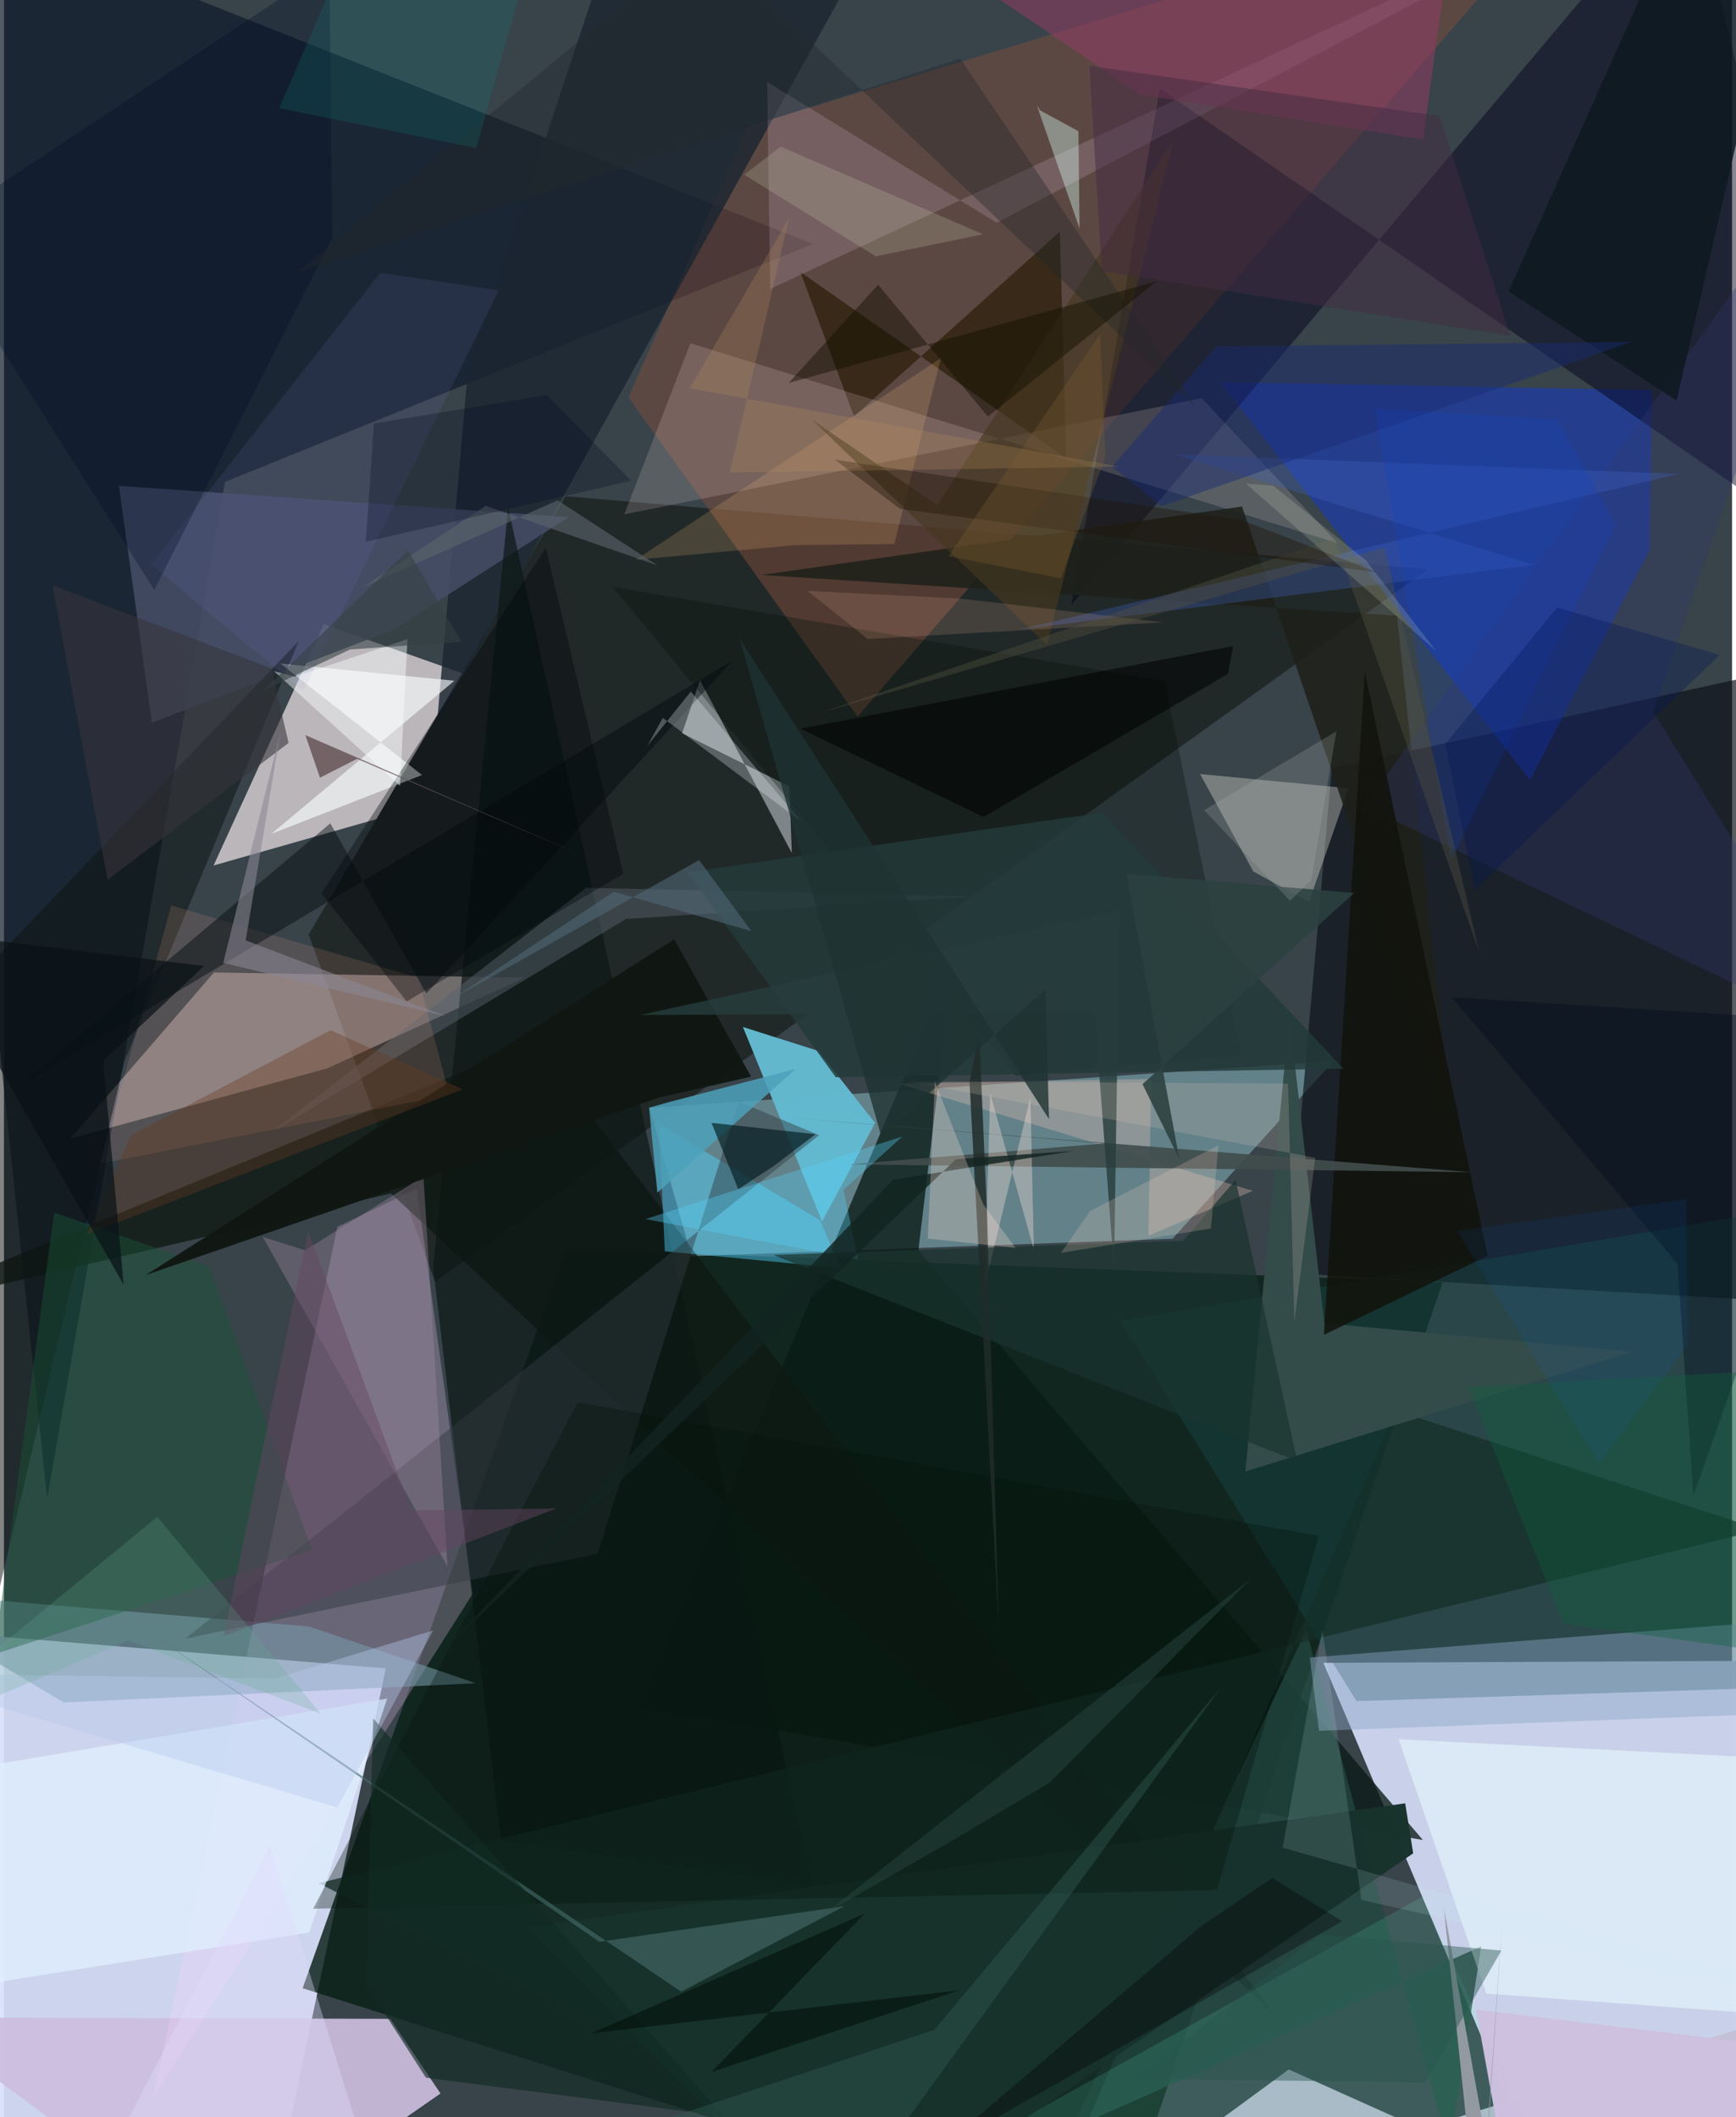 <svg xmlns="http://www.w3.org/2000/svg" width="228" height="278" viewBox="0 0 836 1024"><path fill="#38434a" d="M0 0h836v1024H0z"/><path fill="#dbe1fb" fill-opacity=".918" d="M184.744 806.94l-46.697 221.191L-3.123 1086l-41.742-297.947z"/><path fill="#c9d2ea" fill-opacity=".988" d="M752.59 1074.693l107.825-62.651L898 803.066l-259.683 1.198z"/><path fill="#0a2018" fill-opacity=".824" d="M696.005 620.188l-424.093-16.164-127.438 357.605L536.672 1086z"/><path fill="#faf0f1" fill-opacity=".667" d="M180.328 396.142l-78.925 22.468 53.416-116.678 66.973 23.723z"/><path fill="#1c211f" fill-opacity=".78" d="M147.423 452.018L208.501 619.9l480.462-344.666-417.319-35.207z"/><path fill="#77a0a8" fill-opacity=".667" d="M332.602 607.591l-20.288-71.773 330.89-22.636-77.868 85.942z"/><path fill="#0c121a" fill-opacity=".682" d="M898 315.604l-255.619 55.845-21.646 244.27 242.975 13.975z"/><path fill="#0e1b2b" fill-opacity=".718" d="M106.92 233.057L20.895 724.71-62-62l453.36 179.987z"/><path fill="#cdbede" fill-opacity=".922" d="M105.348 1086l105.846-73.45-24.33-36.106-231.03-.695z"/><path fill="#143cc1" fill-opacity=".561" d="M588.44 184.811l208.912 3.853-1.21 77.27-57.882 111.268z"/><path fill="#f6dcde" fill-opacity=".376" d="M101.59 470.34L32.2 550.673l124.15-33.93 95.519-43.878z"/><path fill="#844d3c" fill-opacity=".482" d="M302.071 192.259l57.687-131.117L766.284-62 412.952 346.58z"/><path fill="#fed5ff" fill-opacity=".247" d="M161.302 593.403l-89.18 421.432 154.711-244.11-27.126-195.816z"/><path fill="#03041b" fill-opacity=".478" d="M516.372 292.635l42.752-249.849L898 276.576 815.28-62z"/><path fill="#c2bed4" fill-opacity=".894" d="M505.552 1086l382.66-119.89L811.225 1086l-189.664-85.073z"/><path fill="#0a1a15" fill-opacity=".773" d="M459.145 464.613L307.182 825.477l379.263 64.47-244.07-285.261z"/><path fill="#63b8ce" fill-opacity=".996" d="M357.497 496.722l36.51 11.58 27.442 34.86-25.677 47.54z"/><path fill="#0d1913" fill-opacity=".773" d="M256.781 503.959L-62 635.386l249.258-58.145 427.557 397.303z"/><path fill="#154c49" fill-opacity=".388" d="M898 814.924V578.607l-357.8 60.205 114.122 183.955z"/><path fill="#7799ab" fill-opacity=".58" d="M28.944 823.432l199.456-9.287-80.752-27.45L-62 769.205z"/><path fill="#f9fae8" fill-opacity=".325" d="M650.446 381.257l-19.092 54.981-26.964-14.742-25.775-47.136z"/><path fill="#1c2531" fill-opacity=".812" d="M416.183-22.232L209.45 350.216l14.884-170.003L304.816-62z"/><path fill="#d2dade" fill-opacity=".525" d="M336.715 328.992l44.426 83.578-1.162-32.2-51.902-25.71z"/><path fill="#454d67" fill-opacity=".855" d="M273.203 250.108l-84.508 54.323L71.56 349.56 55.614 235z"/><path fill="#271c06" fill-opacity=".69" d="M411.257 201.442l-25.973-69.918 128.625 90.097-3.092-109.581z"/><path fill="#22473f" fill-opacity=".78" d="M629.983 788.484l69.262 252.164 15.411-99.244-198.166 88.157z"/><path fill="#0c1815" fill-opacity=".702" d="M391.125 911.841L240.47 890.28l-32.808-277.034 36.257-367.782z"/><path fill="#ffeae0" fill-opacity=".165" d="M645.196 262.727l-313.108-96.699-31.991 82.76 279.337-56.195z"/><path fill="#ebfbff" fill-opacity=".549" d="M875.403 851.417L898 977.5l-180.873-13.258-42.466-123.066z"/><path fill="#000f05" fill-opacity=".298" d="M489.356 520.135L294.469 283.853l267.029 45.582 37.019 180.914z"/><path fill="#4dd4ff" fill-opacity=".443" d="M316.87 543.567l2.84 61.63 84.908 8.12-9.847-23.092z"/><path fill="#fcdbfc" fill-opacity=".161" d="M803.307-62L480.234 107.724 369.202 39.62l1.474 100.122z"/><path fill="#303a40" fill-opacity=".459" d="M87.731 792.54l306.624-243.485-38.981-16.269L287.25 751.51z"/><path fill="#1e201a" fill-opacity=".878" d="M700.738 545.369l-26.887-247.59-307.282-19.695L598.929 245z"/><path fill="#152e28" fill-opacity=".737" d="M673.256 682.174L498.176 1086 152.273 910.846 850.031 739.87z"/><path fill="#faffff" fill-opacity=".616" d="M217.938 329.256l-88.634 74.083 72.93-28.487-68.47-53.933z"/><path fill="#0d1211" fill-opacity=".51" d="M58.363 513.07l84.267-203.082L-58.957 521.27l31.65 352.861z"/><path fill="#8da7c6" fill-opacity=".443" d="M898 827.283l-261.802 9.867-4.459-35.453L898 780.862z"/><path fill="#56626c" fill-opacity=".498" d="M281.665 429.424L129.427 547.688l171.541-103.237 168.927-10.837z"/><path fill="#dfeeff" fill-opacity=".784" d="M-30.407 857.76l215.8-36.235-37.693 113.16-198.555 31.576z"/><path fill="#334b49" d="M638.778 640.008l148.736 13.797-186.963 57.914 21.315-220.041z"/><path fill="#8e3c62" fill-opacity=".573" d="M549.649 45.764l-129.81-87.892L696.084-2.5l-9.562 70.047z"/><path fill="#eba286" fill-opacity=".153" d="M80.952 437.905l119.507 35.006 15.03 56.622L46.51 562.766z"/><path fill="#67ffce" fill-opacity=".133" d="M737.858 1028.886l-51.566-111.544L450.88 1047.81 852.838 1086z"/><path fill="#a78ea6" fill-opacity=".353" d="M125.187 598.227l20.48 6.503 57.265-35.743 11.62 188.686z"/><path fill="#303770" fill-opacity=".314" d="M658.109 389.898l239.407-334.19-99.747 288.407L898 505.12z"/><path fill="#18322c" fill-opacity=".988" d="M253.69 932.208l424.186-60.007 3.866 24.19L404.248 1086z"/><path fill="#4da1bb" fill-opacity=".851" d="M312.082 535.76l4.018 41.06 66.987-59.85-61.465 16.1z"/><path fill="#12130c" fill-opacity=".867" d="M638.554 645.6l19.768-320.608 59.443 282.383 133.2-64.266z"/><path fill="#01090e" fill-opacity=".455" d="M6.667 525.666l345.928-206.258-148.207 161.1-46.527-82.262z"/><path fill="#1a5437" fill-opacity=".455" d="M149.06 749.686L99.278 612.493l-74.984-25.987L-4.739 800.14z"/><path fill="#dfbdb0" fill-opacity=".345" d="M553.724 597.656l1.29-75.836-122.407 2.256 171.592 51.886z"/><path fill="#fac27b" fill-opacity=".18" d="M305.609 270.75l77.163-7.105 47.921-.483 22.558-89.925z"/><path fill="#463820" fill-opacity=".647" d="M565.853 67.37l-61.22 244.571-113.803-108.98 60.703 41.325z"/><path fill="#414d4c" fill-opacity=".914" d="M373.878 540.159l158.423 12.9-123.683 10.11 301.444 3.789z"/><path fill="#3e60bd" fill-opacity=".322" d="M566.065 219.71l244.105 9.53-319.226 75.287 249.253-31.32z"/><path fill="#f1fbfe" fill-opacity=".275" d="M318.727 347.234l-7.457 13.468 21.01-26.234 53.934 63.3z"/><path fill="#0d1821" fill-opacity=".843" d="M809.17 193.726l-81.29-52.781L818.902-62l39.867 41.726z"/><path fill="#233a3a" fill-opacity=".831" d="M531.289 393.047l116.777 123.838-245.672 4.143-71.75-99.16z"/><path fill="#cdbfde" fill-opacity=".992" d="M712.142 971.954l144.42 17.505-38.707 88.074-85.008 8.467z"/><path fill="#7374c4" fill-opacity=".141" d="M239.357 140.408l-57.244-8.496L71.139 272.888l73.581 61.465z"/><path fill="#101612" fill-opacity=".957" d="M316.82 530.884L68.463 616.753l255.746-162.48 37.223 66.469z"/><path fill="#1a2c74" fill-opacity=".471" d="M586.38 167.547l-50.254 58.179 23.965 19.075 227.084-79.386z"/><path fill="#ffe7dd" fill-opacity=".353" d="M477.096 528.75l-2.62 93.176 22.069-91.187 1.71 73.854z"/><path fill="#04120b" fill-opacity=".337" d="M149.611 923.161l437.248-8.985 49.208-171.265-358.5-64.708z"/><path fill="#000609" fill-opacity=".365" d="M194.822 484.336l104.784-61.726-37.483-157.765L153.581 432.1z"/><path fill="#dafff5" fill-opacity=".388" d="M519.794 63.455l-18.45-10.017-1.592-2.313 20.589 59.4z"/><path fill="#432c43" fill-opacity=".494" d="M525.139 31.85l5.957 99.307 197.65 31.187-34.244-106.187z"/><path fill="#000302" fill-opacity=".569" d="M385.33 352.451l88.604 42.696 118.222-69.181 2.511-13.494z"/><path fill="#001b1e" fill-opacity=".643" d="M355.227 575.198l-12.925-32.108 50.323 5.488-20.038 15.26z"/><path fill="#57d6fc" fill-opacity=".337" d="M434.672 549.681l-28.544 25.805 7.127 33.648-102.943-19.508z"/><path fill="#476d6b" fill-opacity=".612" d="M327.615 963.296L68.63 788.304 288.068 939.18l118.519-17.24z"/><path fill="#36353c" fill-opacity=".592" d="M23.472 283.101l26.67 142.384 87.555-66.145-8.418-36.053z"/><path fill="#000f28" fill-opacity=".31" d="M-36.637 112.286L157.47-16.506l1.352 131.644-86.11 170.234z"/><path fill="#683a1f" fill-opacity=".369" d="M221.957 526.86l-64-28.567-96.554 50.91-21.254 47.801z"/><path fill="#664662" fill-opacity=".467" d="M147.18 595.435L106.3 791.363l160.942-61.758-70.29.91z"/><path fill="#1b342f" fill-opacity=".698" d="M372.207 607.004l253.44 99.704-29.819-136.122-25.227 29.496z"/><path fill="#112b24" fill-opacity=".631" d="M204.132 1004.908l-29.066-45.293 3.591-128.453 169.556 192.366z"/><path fill="#939aa2" fill-opacity=".996" d="M696.551 922.51L713.773 1086l11.236-159.231-7.526 111.734z"/><path fill="#dfebc7" fill-opacity=".184" d="M375.787 70.907L358.115 84.5l63.672 39.485 51.804-10.677z"/><path fill="#ffbea5" fill-opacity=".153" d="M560.948 301.027l-97.781-11.483-74.477-3.754 29.137 23.25z"/><path fill="#0d44d1" fill-opacity=".2" d="M663.202 197.692l88.053 5.256 28.46 50.845-79.588 162.323z"/><path fill="#315b51" fill-opacity=".435" d="M392.68 1086l196.18-269.97-138.77 165.76-171.292 56.721z"/><path fill="#fcffff" fill-opacity=".435" d="M140.74 327.275l-10.134-2.67 61.01 55.48 3.592-70.975z"/><path fill="#22292a" fill-opacity=".384" d="M576.632 196.99L462.61 28.315 141.948 131.774 338.182-29.32z"/><path fill="#000c1b" fill-opacity=".388" d="M898 494.654l-80.734 228.77-7.655-112.205L700.3 482.267z"/><path fill="#8b8896" fill-opacity=".576" d="M213.73 491.511l-96.79-36.67 16.957-101.41-27.811 112.275z"/><path fill="#273d3d" fill-opacity=".812" d="M527.624 489.66l9.394 124.163 2.669-173.472-231.925 50.573z"/><path fill="#0f623d" fill-opacity=".365" d="M898 805.152l-59.44-141.475-130.095 7.21 45.955 114.45z"/><path fill="#575441" fill-opacity=".388" d="M643.603 260.235l-248.806 84.612 273.089-80.08 45.71 195.44z"/><path fill="#121002" fill-opacity=".467" d="M422.88 137.697l-43.243 47.516 178.008-49.175-81.635 65.437z"/><path fill="#cffcff" fill-opacity=".133" d="M656.73 918.915l241.126 54.551-279.263-79.83 19.202-105.39z"/><path fill="#b7c8ec" fill-opacity=".404" d="M161.308 874.23l-218.25-64.98 187.866 2.65 76.696-23.298z"/><path fill="#28564f" fill-opacity=".439" d="M687.651 1007.221l-139.9-1.832 88.936-69.776 87.726 7.797z"/><path fill="#202c29" fill-opacity=".851" d="M481.256 786.958l-5.653-199.806-3.831-87.074-4.665 23.128z"/><path fill="#dac5b6" fill-opacity=".208" d="M634.389 559.973l-10.123 79.2-3.048-115.081-184.047-1.087z"/><path fill="#fad2c0" fill-opacity=".204" d="M587.575 553.911l-3.719 40.266-72.494 11.795 14.176-20.317z"/><path fill="#2b4140" fill-opacity=".882" d="M550.794 524.366l102.42-92.479-110.198-9.239 25.638 138.112z"/><path fill="#030404" fill-opacity=".353" d="M647.413 929.214l-196.568 111.779 128.189-109.307 34.533-23.421z"/><path fill="#1f3233" fill-opacity=".8" d="M505.57 541.28l-1.727-62.658-79.483 70.72-68.337-240.153z"/><path fill="#000d06" fill-opacity=".545" d="M284.035 983.473l178.328-20.894-120.126 39.584 74.314-76.74z"/><path fill="#001556" fill-opacity=".318" d="M711.55 430.326l-14.215-70.615 54.082-65.902 78.61 22.993z"/><path fill="#1e1508" fill-opacity=".4" d="M401.955 222.33l196.943 29.251 65.406 25.263-230.836-30.731z"/><path fill="#5b646b" fill-opacity=".612" d="M267.849 241.959l-94.877 42.431 60.094-39.747 83.19 28.857z"/><path fill="#132420" fill-opacity=".824" d="M430.192 570.558l-220.86 230.951 251.226-240.854 56.836-3.997z"/><path fill="#655356" fill-opacity=".827" d="M152.862 376.143l-7.054-20.611 133.11 57.938-108.067-46.456z"/><path fill="#bc915c" fill-opacity=".243" d="M539.524 225.676l-188.371 2.889 28.688-123.168-48.1 82.38z"/><path fill="#61a991" fill-opacity=".231" d="M-62 845.506L74.163 733.628l79.147 95.27-93.367-35.49z"/><path fill="#506776" fill-opacity=".6" d="M336.297 415.995L217.71 482.59l77.317-51.276 66.537 19.02z"/><path fill="#274540" fill-opacity=".494" d="M455.458 892.14l-58.204 33.288L603.39 763.436l-97.264 98.596z"/><path fill="#030a20" fill-opacity=".271" d="M303.398 232.527l-40.745-41.48-83.637 13.775-3.982 57.222z"/><path fill="#354043" fill-opacity=".596" d="M221.27 310.407l-53.83 3.708-41.751 19.738 69.818-67.64z"/><path fill="#f6fed4" fill-opacity=".157" d="M692.804 314.786l-33.94-43.785-44.874-36.112-13.18-.987z"/><path fill="#091216" fill-opacity=".706" d="M-39.596 450.642l136.422 16.57-48.801 45.924 9.9 108.282z"/><path fill="#128078" fill-opacity=".216" d="M133.223 52.285l95.242 19.353L264.508-56.94 160.136-10.279z"/><path fill="#b1b5ae" fill-opacity=".235" d="M580.573 391.842l41.568 43.795 10.35-9.895 12.112-72.051z"/><path fill="#0071f3" fill-opacity=".086" d="M814.51 650.622l-42.849 57.399-68.618-112.646 110.778-15.38z"/><path fill="#816236" fill-opacity=".29" d="M532.874 220.914l-2.652-59.227-73.259 107.299 54.398 10.744z"/><path fill="#e0dafa" fill-opacity=".384" d="M128.692 892.687l-73.138 140.88 112.457 50.375 20.648 1.716z"/><path fill="#ffdbd0" fill-opacity=".282" d="M473.745 582.47l15.661 21.079-42.485-4.477 3.395-75.969z"/></svg>